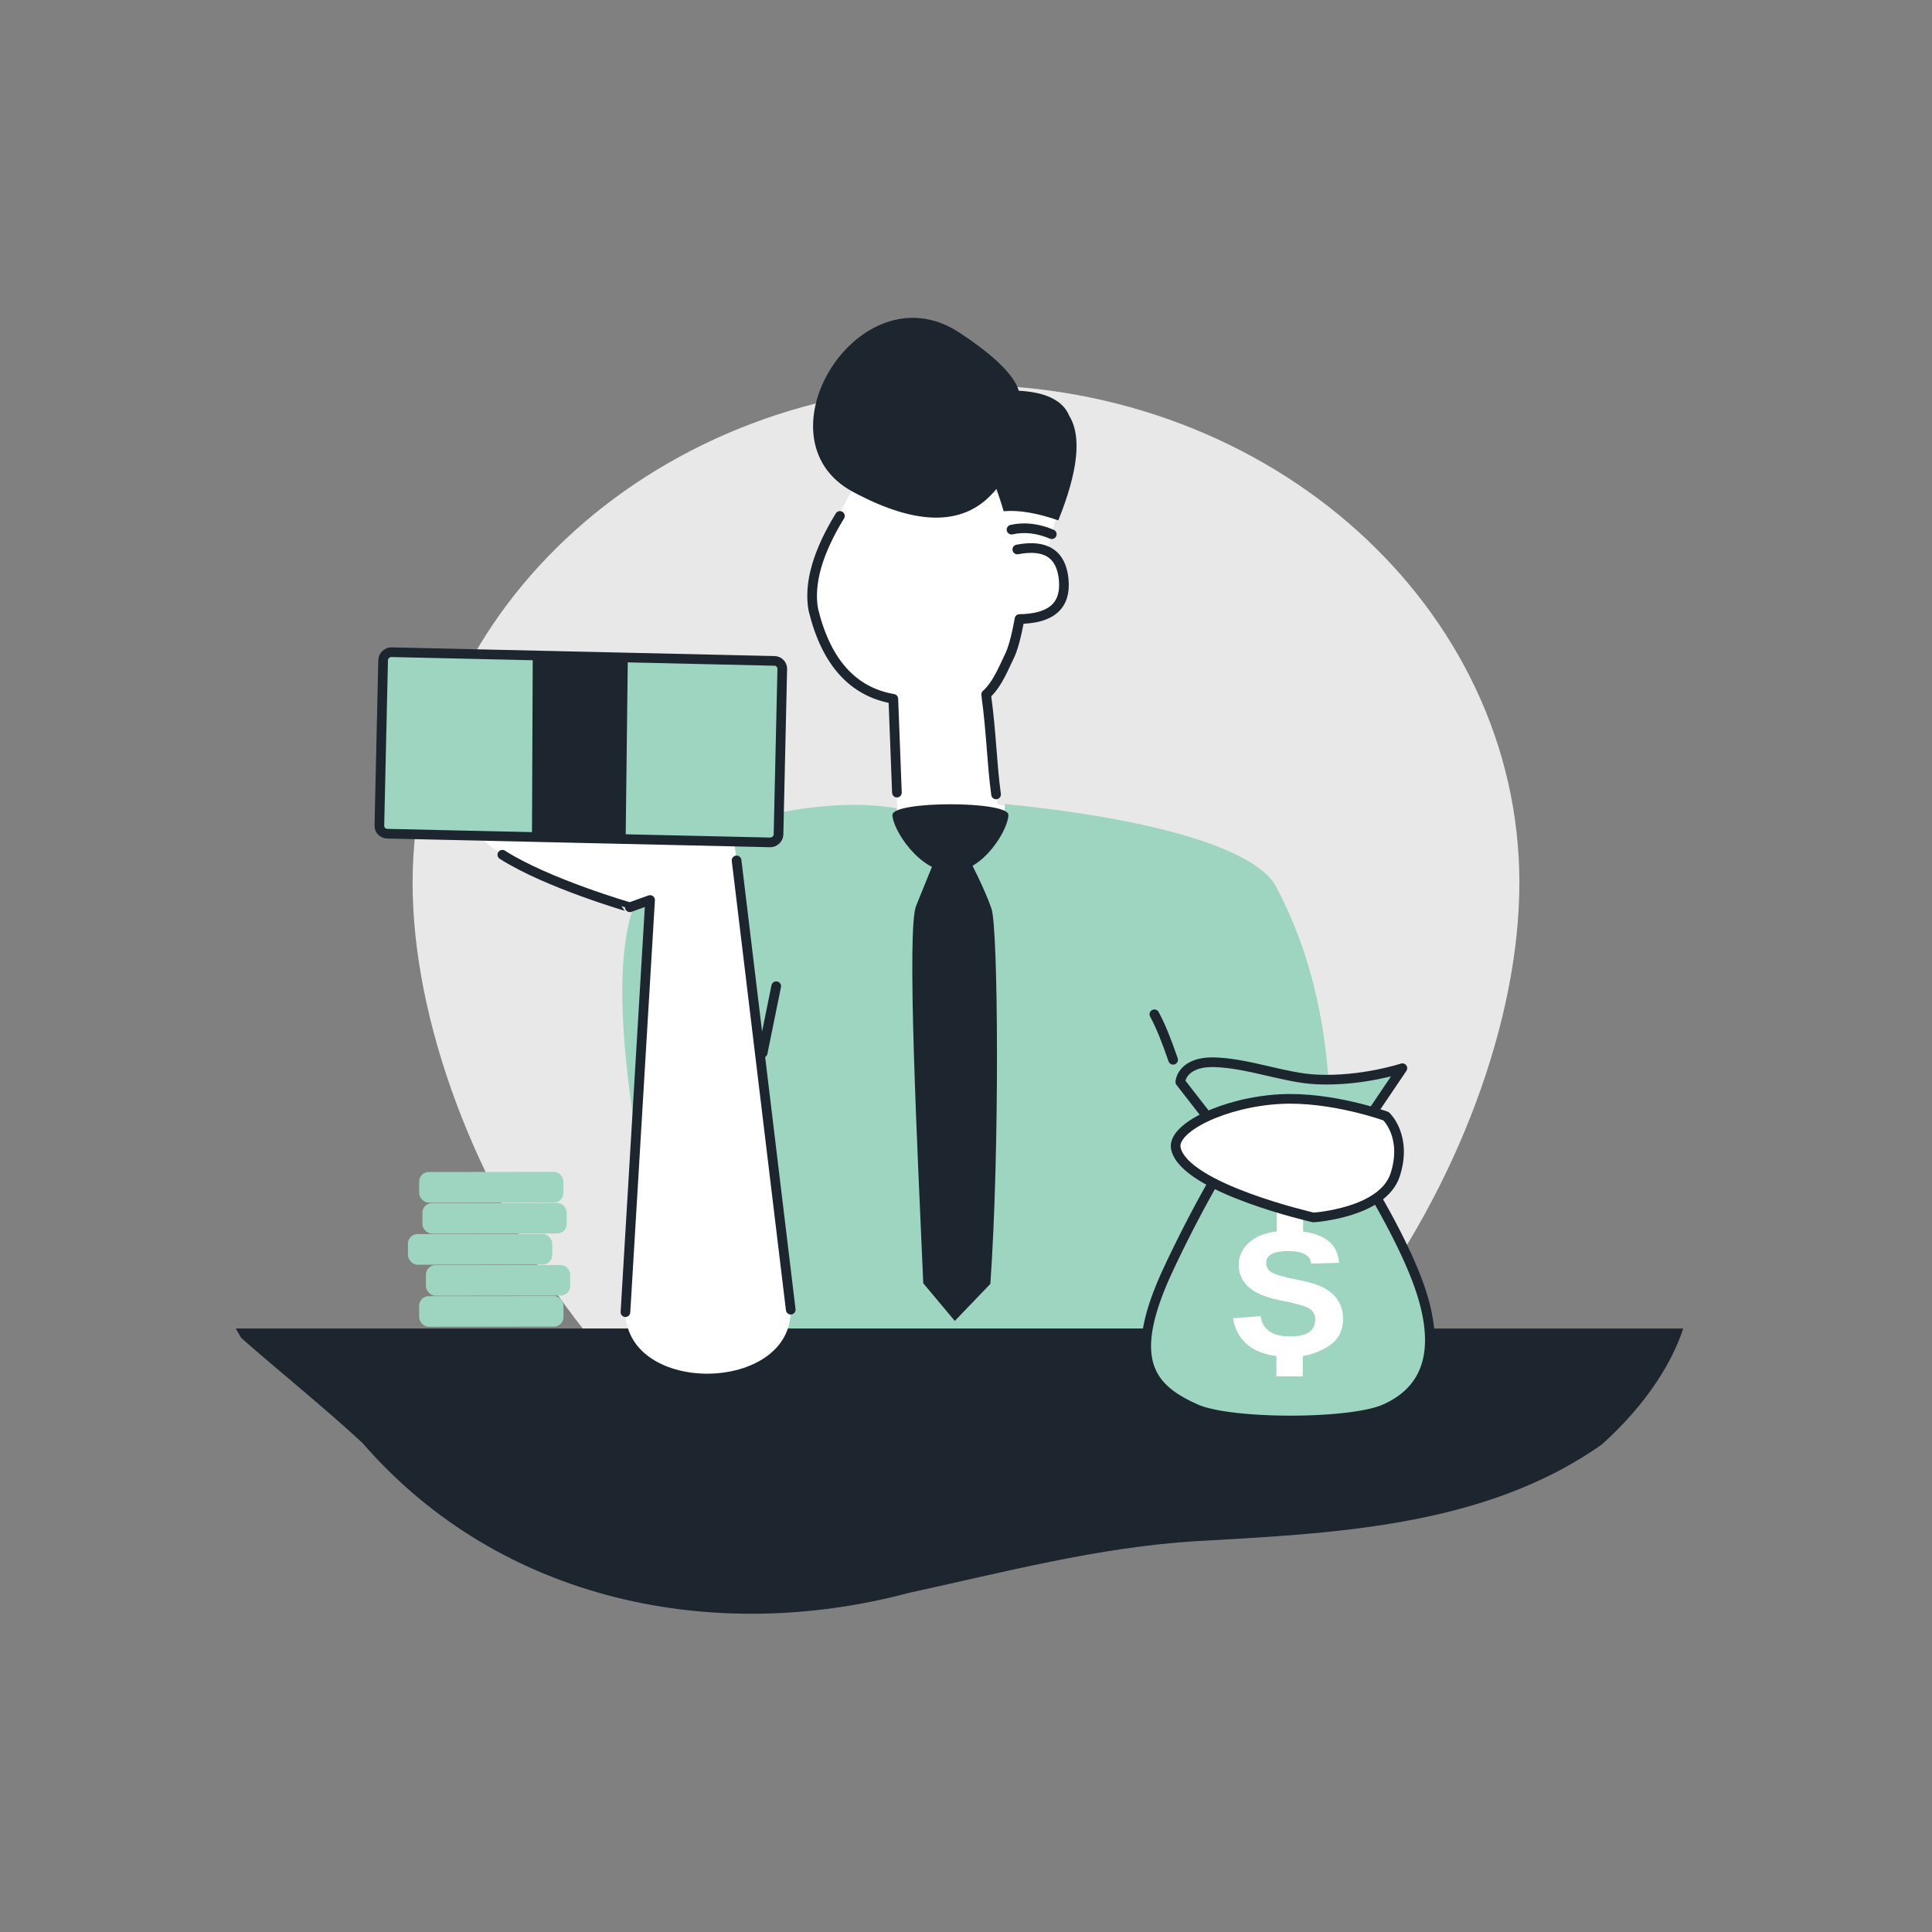 <svg id="Layer_1" data-name="Layer 1" xmlns="http://www.w3.org/2000/svg" viewBox="0 0 1200 1200"><rect x="0" y="0" width="1200" height="1200" fill="#808080" stroke="none"/><defs><style>.cls-1{fill:#e9e8e8;}.cls-2{fill:#fff;}.cls-3,.cls-6{fill:none;}.cls-3{stroke:#1d252e;stroke-linecap:round;stroke-linejoin:round;stroke-width:6px;}.cls-4{fill:#1d252e;}.cls-5{fill:#9dd5c0;}</style></defs><path id="Oval" class="cls-1" d="M600,960.93c189.83,0,343.72-241.76,343.72-412.57S789.83,239.07,600,239.07,256.28,377.54,256.28,548.36,410.17,960.93,600,960.93Z"/><polygon id="Path-36" class="cls-2" points="658.8 506.84 619.59 499.6 612.52 431.37 626.65 408.24 633.38 384.37 651.72 382.69 661.2 365.61 656.48 347.16 650.82 341.6 658.92 309.74 537.13 298.97 529.95 302.85 513.36 334.27 504.21 370 511.39 400.68 525.12 419.67 544.98 432.94 552.49 432.25 557.53 503.96 505.86 516.32 560.33 561.85 664.68 553.19 658.8 506.84"/><path id="Path-20" class="cls-3" d="M618.68,493.44c-2.74-20-2.71-36.32-6.16-62.07,7.19-6.36,11.79-18.63,14.13-23.13s4.54-12.41,6.58-23.75q29.65-.36,27.47-24.33t-28.83-18.88"/><path id="Path-21" class="cls-3" d="M521.68,320.45q-20.91,34.14-16.49,58.34,11.91,48.76,49.67,55.28l2.23,58.23"/><path id="Path-22" class="cls-3" d="M653.28,331.81q-13-5.51-25-2.84"/><path id="Path-23" class="cls-4" d="M657.33,323.2q-20-6.93-33.93-5.66-1.81-6.21-4.49-13.91-27.81,34.83-89.2,1.83c-61.39-33,3.59-138.55,65.21-99.49q33.3,21.72,37.87,36.73,25.43,1.37,31.32,15.54Q675.86,277.21,657.33,323.2Z"/><path class="cls-5" d="M819.47,783.15s-31.39,74.92-29.72,128.65c-4.06,5.77-363.63,0-368.61,2-.9-64.28-11.33-81.07-13.6-124.36-2.67-50.87-48.94-214.27,4.89-255.22,29.26-24.65,99.41-40.18,144.45-32.16,0,19.73,33,38.33,33,38.33s34.3-12.33,34.3-41c78.54,7.67,154.6,24.7,168.71,51.8C811,586,839.27,655.8,819.47,783.15Z"/><path class="cls-3" d="M717,630c3.71,6.68,7.68,16.7,11.65,28.25"/><path class="cls-4" d="M1045.48,825.17c-6.71,20.54-22.33,46.69-50.55,72-73,51.6-168,55.26-252.07,60.08-60.37,3.66-119.25,19.28-178.35,32.11-120.09,32-253.31,6.18-339.43-93.17-24.9-23-51.71-44.4-75.31-65.22l-3.31-5.81Z"/><rect class="cls-6" x="0.17" width="1200" height="1200"/><path class="cls-2" d="M388.48,815l15.3-256-12.58,4.52s-93.28-26.91-96.87-52c-1.87-13.16,40.28-25.49,82.52-23.32,38.38,2,77.14,17.94,77.14,17.94l4.13,33.38,33,273.94C491.94,865.4,389.28,867,388.48,815Z"/><polyline class="cls-3" points="457.49 534.41 458.12 539.52 491.14 813.46"/><path class="cls-3" d="M388.48,815l15.3-256-12.58,4.52S340,548.76,312,530.89"/><rect class="cls-5" x="304.39" y="340.18" width="112.76" height="247.97" rx="4.91" transform="translate(832.99 114.01) rotate(91.3)"/><rect class="cls-3" x="304.39" y="340.18" width="112.76" height="247.97" rx="4.91" transform="translate(832.99 114.01) rotate(91.3)"/><path class="cls-5" d="M765.59,713.8,733.1,672s.75-12.93,21.72-12.2,43.33,9.76,62.95,10.67c28.12,1.32,53.27-7,53.27-7l-34,50.25Z"/><path class="cls-5" d="M878.37,790.57c-10.44-25.66-26.49-52.48-41.29-76.77H765.59a789.72,789.72,0,0,0-41,76.77C700,844.61,714,862.42,743,875.18c21.47,9.47,95.59,9.47,117.07,0C889,862.42,896.28,834.6,878.37,790.57Z"/><path class="cls-2" d="M814.39,784.85q-.64-7.73-14.25-7.76t-13.69,7.23c0,3,1.44,5.14,4.37,6.48s8.83,2.9,17.69,4.62S823.87,800,828,804s6.22,9.19,6.19,15.57q0,11.17-10.05,17.22a43,43,0,0,1-22.9,6q-31.14-.12-35.42-24L783,817.5q1.85,12.54,18.37,12.59,15.48,0,15.51-10.44a7.51,7.51,0,0,0-3.73-6.93q-3.75-2.29-17.61-5t-20-8.34a18,18,0,0,1-6.11-13.87q0-8.9,8-15t23-6.08q29.92.1,31.3,19.93Z"/><polygon class="cls-2" points="809.39 766.01 793.03 765.95 793.07 751.06 809.45 751.11 809.39 766.01"/><rect class="cls-2" x="793.48" y="839.22" width="14.89" height="16.38" transform="translate(-49.5 1645.13) rotate(-89.78)"/><polygon class="cls-4" points="330.9 405.41 330.41 520.87 388.6 522 389.97 406.56 330.9 405.41"/><rect class="cls-5" x="260.31" y="805.05" width="89.61" height="19.01" rx="5.91" transform="translate(-0.94 0.35) rotate(-0.07)"/><rect class="cls-5" x="264.5" y="785.77" width="89.61" height="19.01" rx="5.91" transform="translate(-0.92 0.36) rotate(-0.07)"/><rect class="cls-5" x="253.34" y="766.49" width="89.61" height="19.01" rx="5.91" transform="translate(-0.9 0.35) rotate(-0.07)"/><rect class="cls-5" x="262.33" y="747.21" width="89.61" height="19.01" rx="5.91" transform="translate(-0.88 0.36) rotate(-0.07)"/><rect class="cls-5" x="260.31" y="727.93" width="89.61" height="19.01" rx="5.91" transform="translate(-0.85 0.35) rotate(-0.07)"/><path class="cls-3" d="M761.92,709.08,733.1,672s.75-12.93,21.72-12.2,43.33,9.76,62.95,10.67c28.12,1.32,53.27-7,53.27-7l-30.13,44.58"/><path class="cls-3" d="M760.65,722.1a768.37,768.37,0,0,0-36,68.47C700,844.61,714,862.42,743,875.18c21.47,9.47,95.59,9.47,117.07,0,28.94-12.76,36.24-40.58,18.33-84.61-9.2-22.63-22.78-46.17-36-68.07"/><path class="cls-2" d="M866.6,729.6c7.66-23.88-5.69-36.3-5.69-36.3s-33.64-12.25-65.38-10.65c-34.94,1.78-68.17,18-65.15,30.85,5.77,24.62,85.41,42.68,85.41,42.68S859,753.49,866.6,729.6Z"/><path class="cls-3" d="M866.6,729.6c7.66-23.88-5.69-36.3-5.69-36.3s-33.64-12.25-65.38-10.65c-34.94,1.78-68.17,18-65.15,30.85,5.77,24.62,85.41,42.68,85.41,42.68S859,753.49,866.6,729.6Z"/><line class="cls-3" x1="482.13" y1="612.55" x2="473.7" y2="653.97"/><path class="cls-4" d="M626.33,506.17c0,8.84-15.55,35.43-35.43,35.43S554.32,515,554.32,506.17,626.33,497.33,626.33,506.17Z"/><path class="cls-4" d="M615.13,797.45l-22.09,23-19.58-23.37C569.7,711.59,563.1,577.5,569,562.69s11.41-28,11.41-28h22.08s9.25,17.62,13.37,29.83S621,713.73,615.13,797.45Z"/></svg>